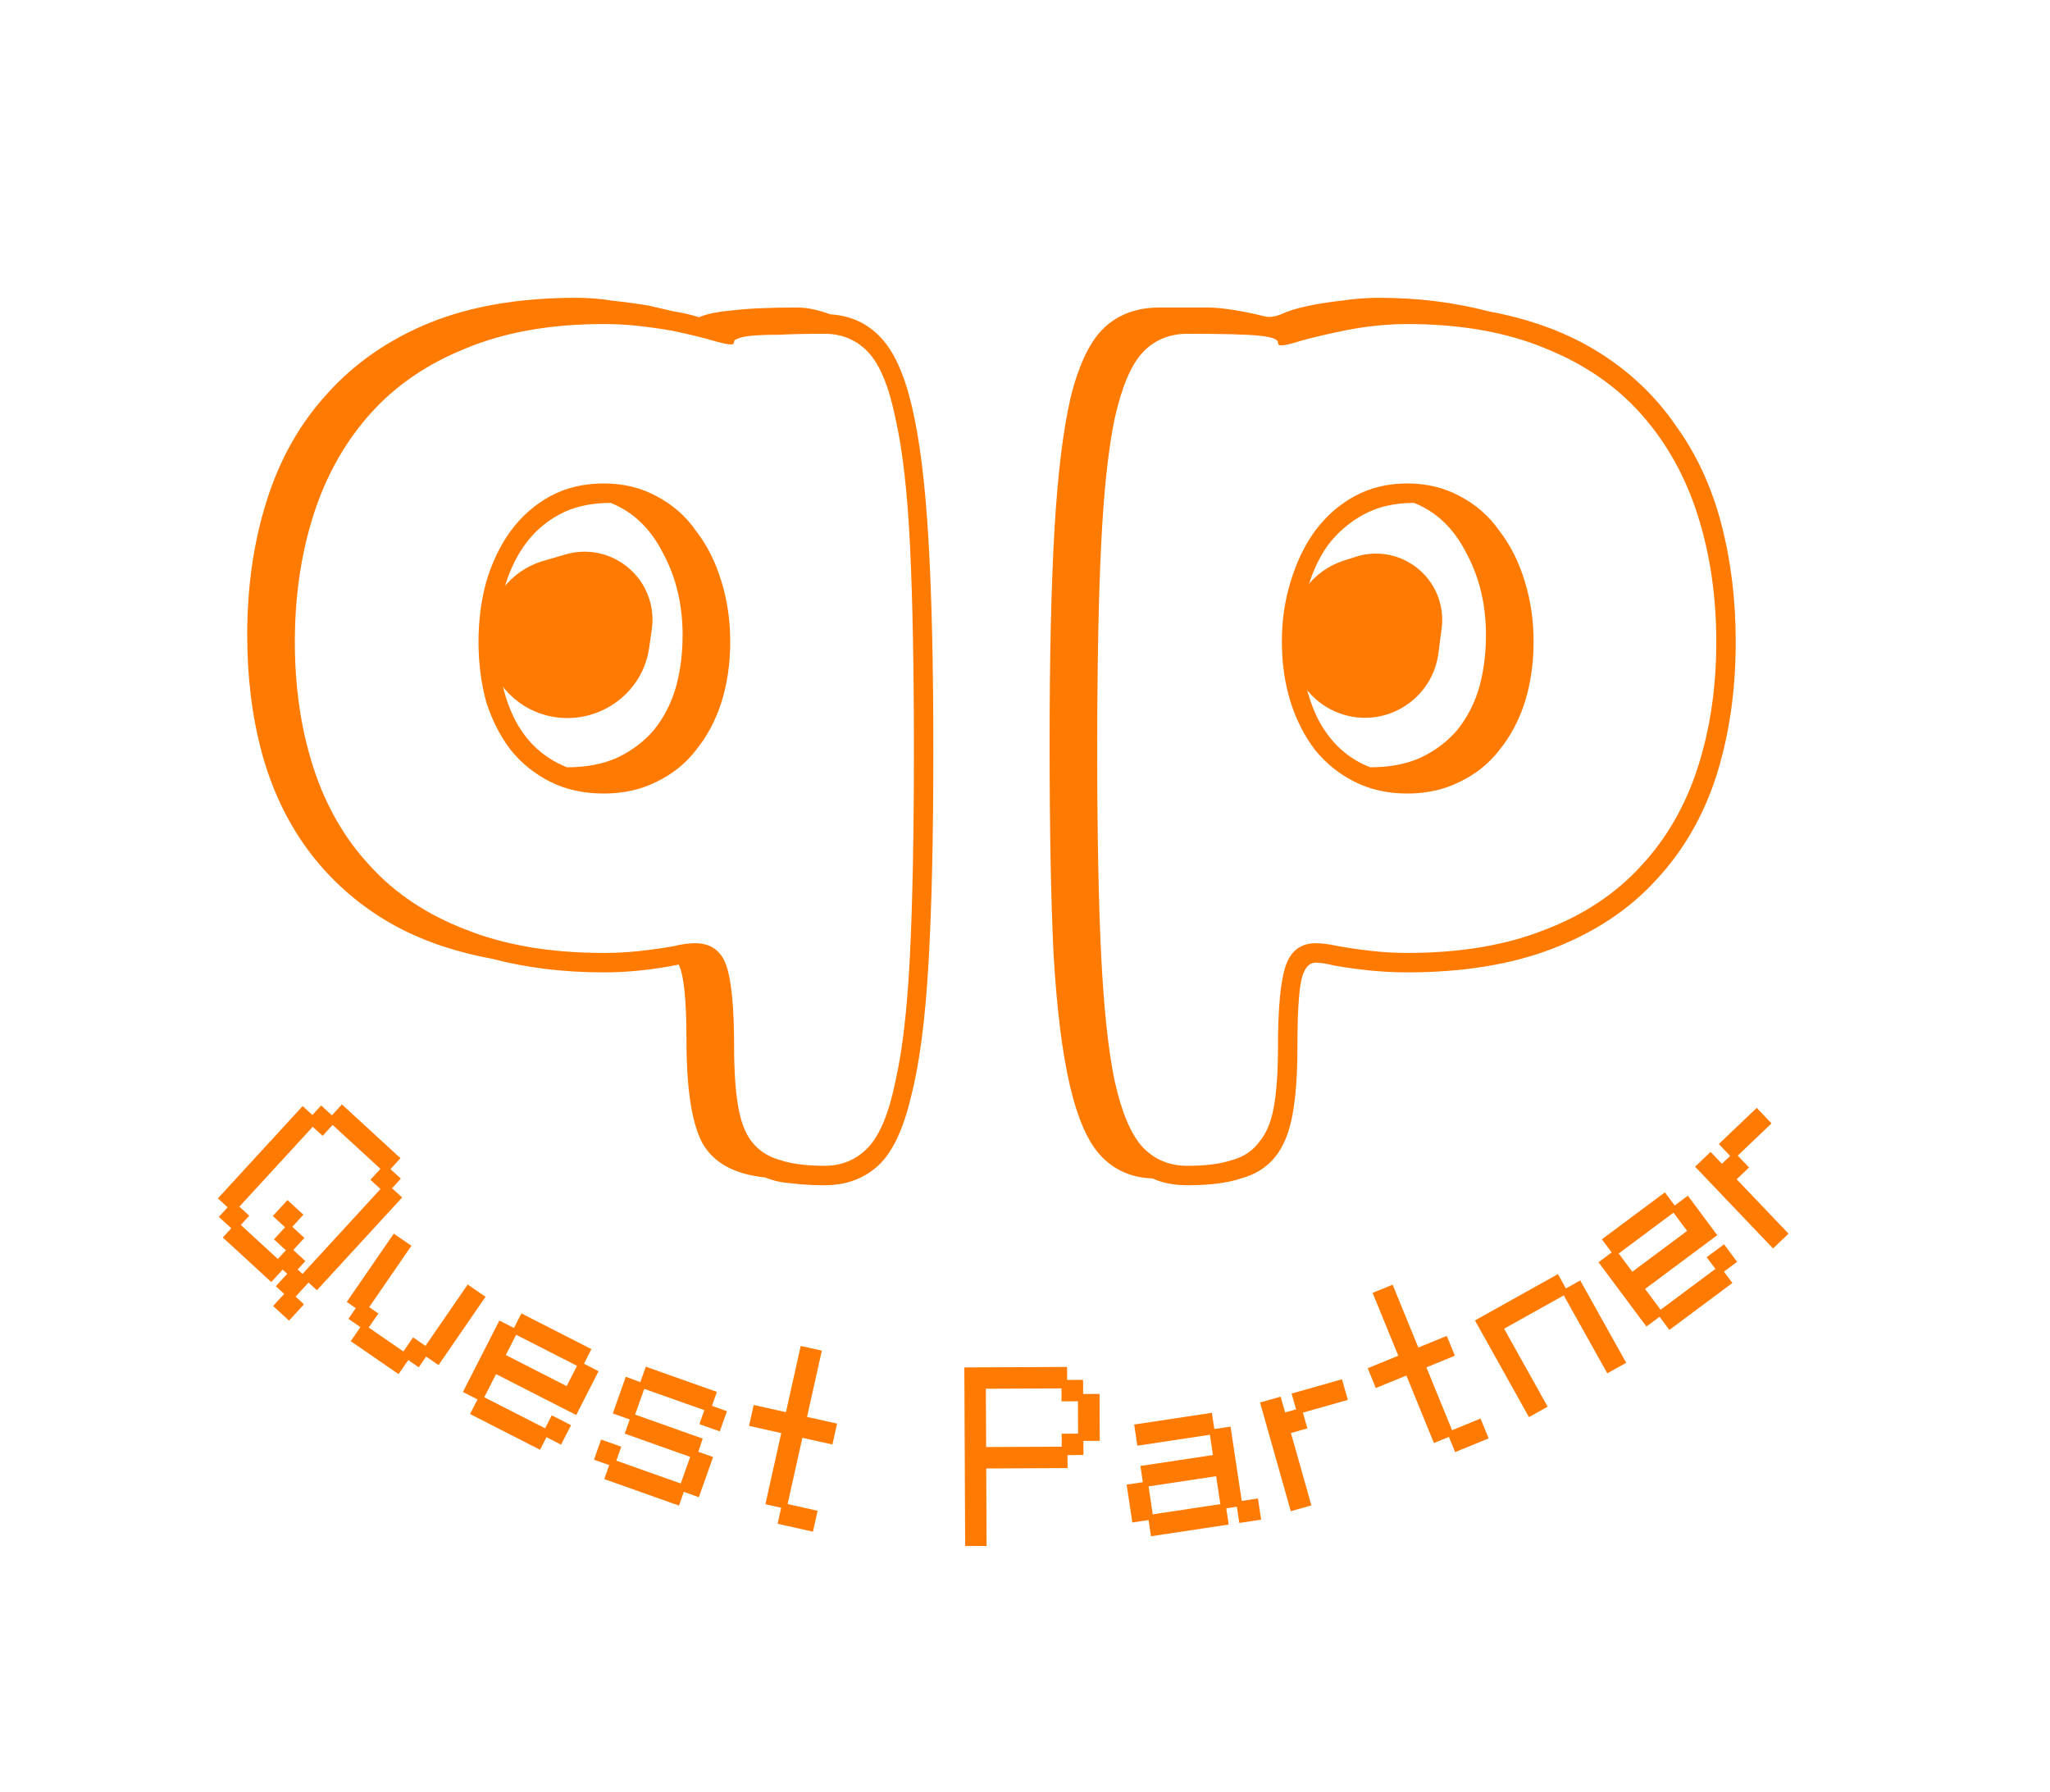 <svg width="135" height="118" viewBox="0 0 135 118" fill="none" xmlns="http://www.w3.org/2000/svg">
<path d="M44.952 41.816C44.952 39.811 44.525 38.019 43.672 36.44C42.861 34.819 41.709 33.709 40.216 33.112C38.893 33.112 37.763 33.368 36.824 33.88C35.885 34.392 35.117 35.075 34.52 35.928C33.923 36.781 33.475 37.763 33.176 38.872C32.92 39.981 32.792 41.112 32.792 42.264C32.792 44.227 33.176 45.955 33.944 47.448C34.712 48.899 35.843 49.923 37.336 50.52C38.616 50.52 39.725 50.307 40.664 49.88C41.645 49.411 42.456 48.792 43.096 48.024C43.736 47.213 44.205 46.296 44.504 45.272C44.803 44.205 44.952 43.053 44.952 41.816ZM54.296 76.76C55.448 76.76 56.408 76.355 57.176 75.544C57.944 74.733 58.541 73.283 58.968 71.192C59.437 69.144 59.757 66.349 59.928 62.808C60.099 59.309 60.184 54.829 60.184 49.368C60.184 43.949 60.099 39.469 59.928 35.928C59.757 32.387 59.437 29.592 58.968 27.544C58.541 25.453 57.944 24.003 57.176 23.192C56.408 22.381 55.448 21.976 54.296 21.976C53.101 21.976 52.12 21.997 51.352 22.04C50.584 22.04 49.965 22.061 49.496 22.104C49.069 22.147 48.771 22.211 48.6 22.296C48.429 22.339 48.344 22.403 48.344 22.488C48.344 22.616 48.28 22.68 48.152 22.68C47.939 22.68 47.533 22.595 46.936 22.424C46.381 22.253 45.507 22.04 44.312 21.784C43.587 21.656 42.84 21.549 42.072 21.464C41.347 21.379 40.579 21.336 39.768 21.336C36.269 21.336 33.24 21.869 30.68 22.936C28.12 23.96 26.008 25.411 24.344 27.288C22.68 29.165 21.443 31.384 20.632 33.944C19.821 36.504 19.416 39.277 19.416 42.264C19.416 45.251 19.821 48.003 20.632 50.52C21.443 53.037 22.68 55.192 24.344 56.984C26.008 58.819 28.12 60.227 30.68 61.208C33.24 62.232 36.269 62.744 39.768 62.744C40.579 62.744 41.368 62.701 42.136 62.616C42.904 62.531 43.651 62.424 44.376 62.296C44.888 62.168 45.357 62.104 45.784 62.104C46.808 62.104 47.491 62.595 47.832 63.576C48.173 64.557 48.344 66.349 48.344 68.952C48.344 70.488 48.429 71.768 48.6 72.792C48.771 73.816 49.069 74.605 49.496 75.16C49.965 75.757 50.584 76.163 51.352 76.376C52.12 76.632 53.101 76.76 54.296 76.76ZM54.68 20.696C56.003 20.781 57.091 21.272 57.944 22.168C58.84 23.064 59.544 24.6 60.056 26.776C60.568 28.952 60.931 31.875 61.144 35.544C61.357 39.213 61.464 43.821 61.464 49.368C61.464 55.085 61.357 59.779 61.144 63.448C60.931 67.16 60.547 70.083 59.992 72.216C59.48 74.392 58.755 75.907 57.816 76.76C56.877 77.613 55.704 78.04 54.296 78.04C53.485 78.04 52.76 77.997 52.12 77.912C51.48 77.869 50.904 77.741 50.392 77.528C48.344 77.315 46.957 76.547 46.232 75.224C45.549 73.901 45.208 71.661 45.208 68.504C45.208 65.859 45.037 64.195 44.696 63.512C42.989 63.853 41.347 64.024 39.768 64.024C37.123 64.024 34.669 63.725 32.408 63.128C29.635 62.616 27.245 61.741 25.24 60.504C23.235 59.267 21.549 57.709 20.184 55.832C18.861 53.997 17.88 51.907 17.24 49.56C16.6 47.171 16.28 44.589 16.28 41.816C16.28 38.616 16.707 35.672 17.56 32.984C18.413 30.253 19.736 27.907 21.528 25.944C23.32 23.939 25.56 22.381 28.248 21.272C30.979 20.163 34.2 19.608 37.912 19.608C38.765 19.608 39.576 19.672 40.344 19.8C41.155 19.885 41.944 19.992 42.712 20.12C43.267 20.248 43.821 20.376 44.376 20.504C44.931 20.589 45.485 20.717 46.04 20.888C46.509 20.675 47.235 20.525 48.216 20.44C49.24 20.312 50.648 20.248 52.44 20.248C52.867 20.248 53.251 20.291 53.592 20.376C53.976 20.461 54.339 20.568 54.68 20.696ZM48.088 42.264C48.088 43.672 47.896 44.995 47.512 46.232C47.128 47.427 46.573 48.472 45.848 49.368C45.165 50.264 44.291 50.968 43.224 51.48C42.2 51.992 41.048 52.248 39.768 52.248C38.445 52.248 37.272 51.992 36.248 51.48C35.224 50.968 34.349 50.264 33.624 49.368C32.941 48.472 32.408 47.427 32.024 46.232C31.683 44.995 31.512 43.672 31.512 42.264C31.512 40.856 31.683 39.533 32.024 38.296C32.408 37.016 32.941 35.907 33.624 34.968C34.349 33.987 35.224 33.219 36.248 32.664C37.272 32.109 38.445 31.832 39.768 31.832C41.048 31.832 42.2 32.109 43.224 32.664C44.291 33.219 45.165 33.987 45.848 34.968C46.573 35.907 47.128 37.016 47.512 38.296C47.896 39.533 48.088 40.856 48.088 42.264ZM97.856 41.816C97.856 39.811 97.429 38.019 96.576 36.44C95.765 34.819 94.613 33.709 93.12 33.112C91.84 33.112 90.731 33.368 89.792 33.88C88.853 34.392 88.064 35.075 87.424 35.928C86.827 36.781 86.379 37.763 86.08 38.872C85.824 39.981 85.696 41.112 85.696 42.264C85.696 44.227 86.08 45.955 86.848 47.448C87.659 48.941 88.789 49.965 90.24 50.52C91.52 50.52 92.629 50.307 93.568 49.88C94.549 49.411 95.36 48.792 96 48.024C96.64 47.213 97.109 46.296 97.408 45.272C97.707 44.205 97.856 43.053 97.856 41.816ZM88.128 62.296C88.853 62.424 89.6 62.531 90.368 62.616C91.136 62.701 91.904 62.744 92.672 62.744C96.171 62.744 99.2 62.232 101.76 61.208C104.32 60.227 106.432 58.819 108.096 56.984C109.76 55.192 110.997 53.037 111.808 50.52C112.619 48.003 113.024 45.251 113.024 42.264C113.024 39.277 112.619 36.504 111.808 33.944C110.997 31.384 109.76 29.165 108.096 27.288C106.432 25.411 104.32 23.96 101.76 22.936C99.2 21.869 96.171 21.336 92.672 21.336C91.221 21.336 89.707 21.507 88.128 21.848C86.933 22.104 86.059 22.317 85.504 22.488C84.949 22.659 84.565 22.744 84.352 22.744C84.224 22.744 84.16 22.68 84.16 22.552C84.16 22.339 83.755 22.189 82.944 22.104C82.133 22.019 80.555 21.976 78.208 21.976C77.013 21.976 76.032 22.381 75.264 23.192C74.496 24.003 73.877 25.453 73.408 27.544C72.981 29.592 72.683 32.387 72.512 35.928C72.341 39.469 72.256 43.949 72.256 49.368C72.256 54.829 72.341 59.309 72.512 62.808C72.683 66.349 72.981 69.144 73.408 71.192C73.877 73.283 74.496 74.733 75.264 75.544C76.032 76.355 77.013 76.76 78.208 76.76C79.403 76.76 80.384 76.632 81.152 76.376C81.92 76.163 82.517 75.757 82.944 75.16C83.413 74.605 83.733 73.816 83.904 72.792C84.075 71.768 84.16 70.488 84.16 68.952C84.16 66.349 84.331 64.557 84.672 63.576C85.013 62.595 85.675 62.104 86.656 62.104C87.04 62.104 87.531 62.168 88.128 62.296ZM98.048 20.504C100.821 21.016 103.232 21.912 105.28 23.192C107.328 24.472 109.013 26.072 110.336 27.992C111.701 29.869 112.704 32.024 113.344 34.456C113.984 36.888 114.304 39.491 114.304 42.264C114.304 45.464 113.877 48.408 113.024 51.096C112.171 53.741 110.848 56.024 109.056 57.944C107.307 59.864 105.067 61.357 102.336 62.424C99.605 63.491 96.384 64.024 92.672 64.024C91.861 64.024 91.029 63.981 90.176 63.896C89.365 63.811 88.597 63.704 87.872 63.576C87.36 63.448 86.955 63.384 86.656 63.384C86.187 63.384 85.867 63.768 85.696 64.536C85.525 65.347 85.44 66.819 85.44 68.952C85.44 70.744 85.333 72.216 85.12 73.368C84.907 74.563 84.523 75.501 83.968 76.184C83.413 76.867 82.667 77.336 81.728 77.592C80.832 77.891 79.659 78.04 78.208 78.04C77.312 78.04 76.544 77.891 75.904 77.592C74.539 77.549 73.408 77.059 72.512 76.12C71.659 75.224 70.976 73.688 70.464 71.512C69.952 69.336 69.589 66.413 69.376 62.744C69.205 59.117 69.12 54.509 69.12 48.92C69.12 43.245 69.227 38.573 69.44 34.904C69.653 31.192 70.016 28.248 70.528 26.072C71.083 23.896 71.829 22.381 72.768 21.528C73.707 20.675 74.901 20.248 76.352 20.248C77.163 20.248 78.08 20.248 79.104 20.248C80.128 20.205 81.515 20.397 83.264 20.824C83.563 20.909 83.925 20.867 84.352 20.696C84.821 20.483 85.355 20.312 85.952 20.184C86.72 20.013 87.509 19.885 88.32 19.8C89.173 19.672 90.005 19.608 90.816 19.608C93.376 19.608 95.787 19.907 98.048 20.504ZM100.992 42.264C100.992 43.672 100.8 44.995 100.416 46.232C100.032 47.427 99.477 48.472 98.752 49.368C98.069 50.264 97.195 50.968 96.128 51.48C95.104 51.992 93.952 52.248 92.672 52.248C91.392 52.248 90.24 51.992 89.216 51.48C88.192 50.968 87.317 50.264 86.592 49.368C85.909 48.472 85.376 47.427 84.992 46.232C84.608 44.995 84.416 43.672 84.416 42.264C84.416 40.856 84.608 39.533 84.992 38.296C85.376 37.016 85.909 35.907 86.592 34.968C87.317 33.987 88.192 33.219 89.216 32.664C90.24 32.109 91.392 31.832 92.672 31.832C93.952 31.832 95.104 32.109 96.128 32.664C97.195 33.219 98.069 33.987 98.752 34.968C99.477 35.907 100.032 37.016 100.416 38.296C100.8 39.533 100.992 40.856 100.992 42.264Z" fill="#FF7A00"/>
<path d="M37.313 36.745C39.854 36.007 42.44 37.758 42.699 40.391C42.732 40.727 42.724 41.066 42.676 41.401L42.502 42.622C42.05 45.779 38.807 47.759 35.764 46.777C33.688 46.108 32.25 44.165 32.25 41.987C32.25 39.754 33.725 37.789 35.87 37.165L37.313 36.745Z" fill="#FF7A00" stroke="#FF7A00" stroke-width="0.5"/>
<path d="M89.36 36.898C91.869 36.096 94.475 37.826 94.709 40.449C94.735 40.747 94.729 41.047 94.691 41.344L94.479 42.974C94.098 45.9 91.116 47.73 88.335 46.744C86.486 46.088 85.25 44.339 85.25 42.377L85.25 41.699C85.25 39.622 86.593 37.783 88.571 37.15L89.36 36.898Z" fill="#FF7A00" stroke="#FF7A00" stroke-width="0.5"/>
<path d="M19.931 72.827L20.572 73.416L21.15 72.786L21.857 73.436L22.517 72.718L26.372 76.259L25.713 76.977L26.398 77.606L25.819 78.236L26.482 78.845L20.87 84.953L20.318 84.446L19.466 85.374L20.018 85.881L19.034 86.953L17.984 85.989L18.715 85.194L18.163 84.686L18.913 83.869L18.615 83.595L17.864 84.412L14.672 81.48L15.23 80.872L14.412 80.121L14.991 79.491L14.35 78.903L19.931 72.827ZM18.93 79.016L19.98 79.98L19.249 80.776L20.045 81.506L19.314 82.302L20.109 83.032L19.602 83.585L19.922 83.879L25.057 78.289L24.394 77.68L25.054 76.962L21.905 74.07L21.246 74.788L20.594 74.19L15.764 79.448L16.416 80.047L15.858 80.654L18.299 82.897L18.827 82.322L18.042 81.602L18.773 80.807L17.966 80.066L18.93 79.016Z" fill="#FF7A00"/>
<path d="M27.204 88.056L28.019 88.617L30.8 84.577L31.974 85.385L28.878 89.882L28.063 89.321L27.578 90.025L26.886 89.549L26.248 90.476L23.097 88.307L23.735 87.38L22.944 86.836L23.429 86.132L22.836 85.724L25.932 81.226L27.093 82.025L24.312 86.066L24.918 86.483L24.28 87.409L26.566 88.983L27.204 88.056Z" fill="#FF7A00"/>
<path d="M36.334 93.189L37.604 93.837L36.949 95.12L35.987 94.629L35.564 95.457L30.955 93.104L31.446 92.142L30.484 91.651L32.885 86.948L33.846 87.439L34.337 86.478L38.947 88.83L38.456 89.792L39.418 90.283L37.945 93.169L32.667 90.475L31.89 91.998L35.898 94.044L36.334 93.189ZM37.316 91.265L37.998 89.929L33.99 87.883L33.309 89.219L37.316 91.265Z" fill="#FF7A00"/>
<path d="M39.586 94.782L40.914 95.254L40.588 96.173L44.829 97.678L45.451 95.925L41.14 94.395L41.471 93.462L40.354 93.066L41.212 90.648L42.169 91.004L42.53 89.986L47.209 91.647L46.883 92.566L47.872 92.917L47.4 94.246L46.057 93.769L46.384 92.85L42.426 91.445L41.824 93.141L46.276 94.722L45.984 95.589L46.96 95.936L46.021 98.579L45.032 98.228L44.711 99.132L39.791 97.386L40.117 96.467L39.114 96.111L39.586 94.782Z" fill="#FF7A00"/>
<path d="M52.73 88.619L54.121 88.93L53.147 93.293L55.124 93.734L54.816 95.11L52.84 94.669L51.866 99.031L53.843 99.472L53.535 100.849L51.208 100.329L51.443 99.275L50.404 99.043L51.449 94.358L49.327 93.884L49.634 92.508L51.757 92.982L52.73 88.619Z" fill="#FF7A00"/>
<path d="M63.505 90.035L70.27 90.003L70.274 90.858L71.324 90.853L71.329 91.783L72.409 91.778L72.423 94.868L71.343 94.873L71.347 95.803L70.297 95.808L70.302 96.663L64.947 96.688L64.97 101.788L63.56 101.795L63.505 90.035ZM69.916 94.4L70.996 94.395L70.986 92.265L69.906 92.27L69.902 91.415L64.922 91.438L64.94 95.278L69.92 95.255L69.916 94.4Z" fill="#FF7A00"/>
<path d="M74.193 97.752L75.261 97.591L75.1 96.523L79.876 95.804L79.675 94.469L74.899 95.188L74.689 93.794L79.806 93.023L79.967 94.091L81.035 93.93L81.773 98.825L82.841 98.664L83.051 100.058L81.612 100.275L81.451 99.207L80.754 99.312L80.915 100.38L75.797 101.151L75.637 100.083L74.569 100.244L74.193 97.752ZM80.086 97.198L75.637 97.868L75.914 99.708L80.364 99.037L80.086 97.198Z" fill="#FF7A00"/>
<path d="M85.057 91.755L88.376 90.816L88.76 92.173L85.801 93.01L86.095 94.049L85.013 94.355L86.36 99.118L85.004 99.502L82.978 92.343L84.335 91.959L84.629 92.999L85.351 92.794L85.057 91.755Z" fill="#FF7A00"/>
<path d="M90.391 85.126L91.71 84.587L93.401 88.725L95.276 87.959L95.809 89.264L93.934 90.03L95.625 94.168L97.499 93.403L98.033 94.708L95.825 95.61L95.416 94.61L94.43 95.013L92.615 90.569L90.602 91.392L90.069 90.087L92.082 89.264L90.391 85.126Z" fill="#FF7A00"/>
<path d="M97.133 86.941L102.594 83.891L103.12 84.834L104.063 84.308L107.091 89.729L105.847 90.424L102.98 85.291L99.051 87.485L101.918 92.618L100.687 93.306L97.133 86.941Z" fill="#FF7A00"/>
<path d="M112.392 82.779L113.535 81.928L114.395 83.083L113.529 83.728L114.085 84.474L109.934 87.565L109.289 86.699L108.423 87.344L105.269 83.11L106.135 82.465L105.49 81.599L109.64 78.507L110.286 79.373L111.152 78.728L113.087 81.327L108.335 84.866L109.357 86.237L112.966 83.549L112.392 82.779ZM111.102 81.047L110.206 79.844L106.597 82.532L107.493 83.735L111.102 81.047Z" fill="#FF7A00"/>
<path d="M113.19 75.327L115.687 72.946L116.66 73.967L114.435 76.089L115.18 76.87L114.366 77.647L117.782 81.229L116.762 82.202L111.627 76.818L112.647 75.845L113.393 76.626L113.936 76.109L113.19 75.327Z" fill="#FF7A00"/>
</svg>
